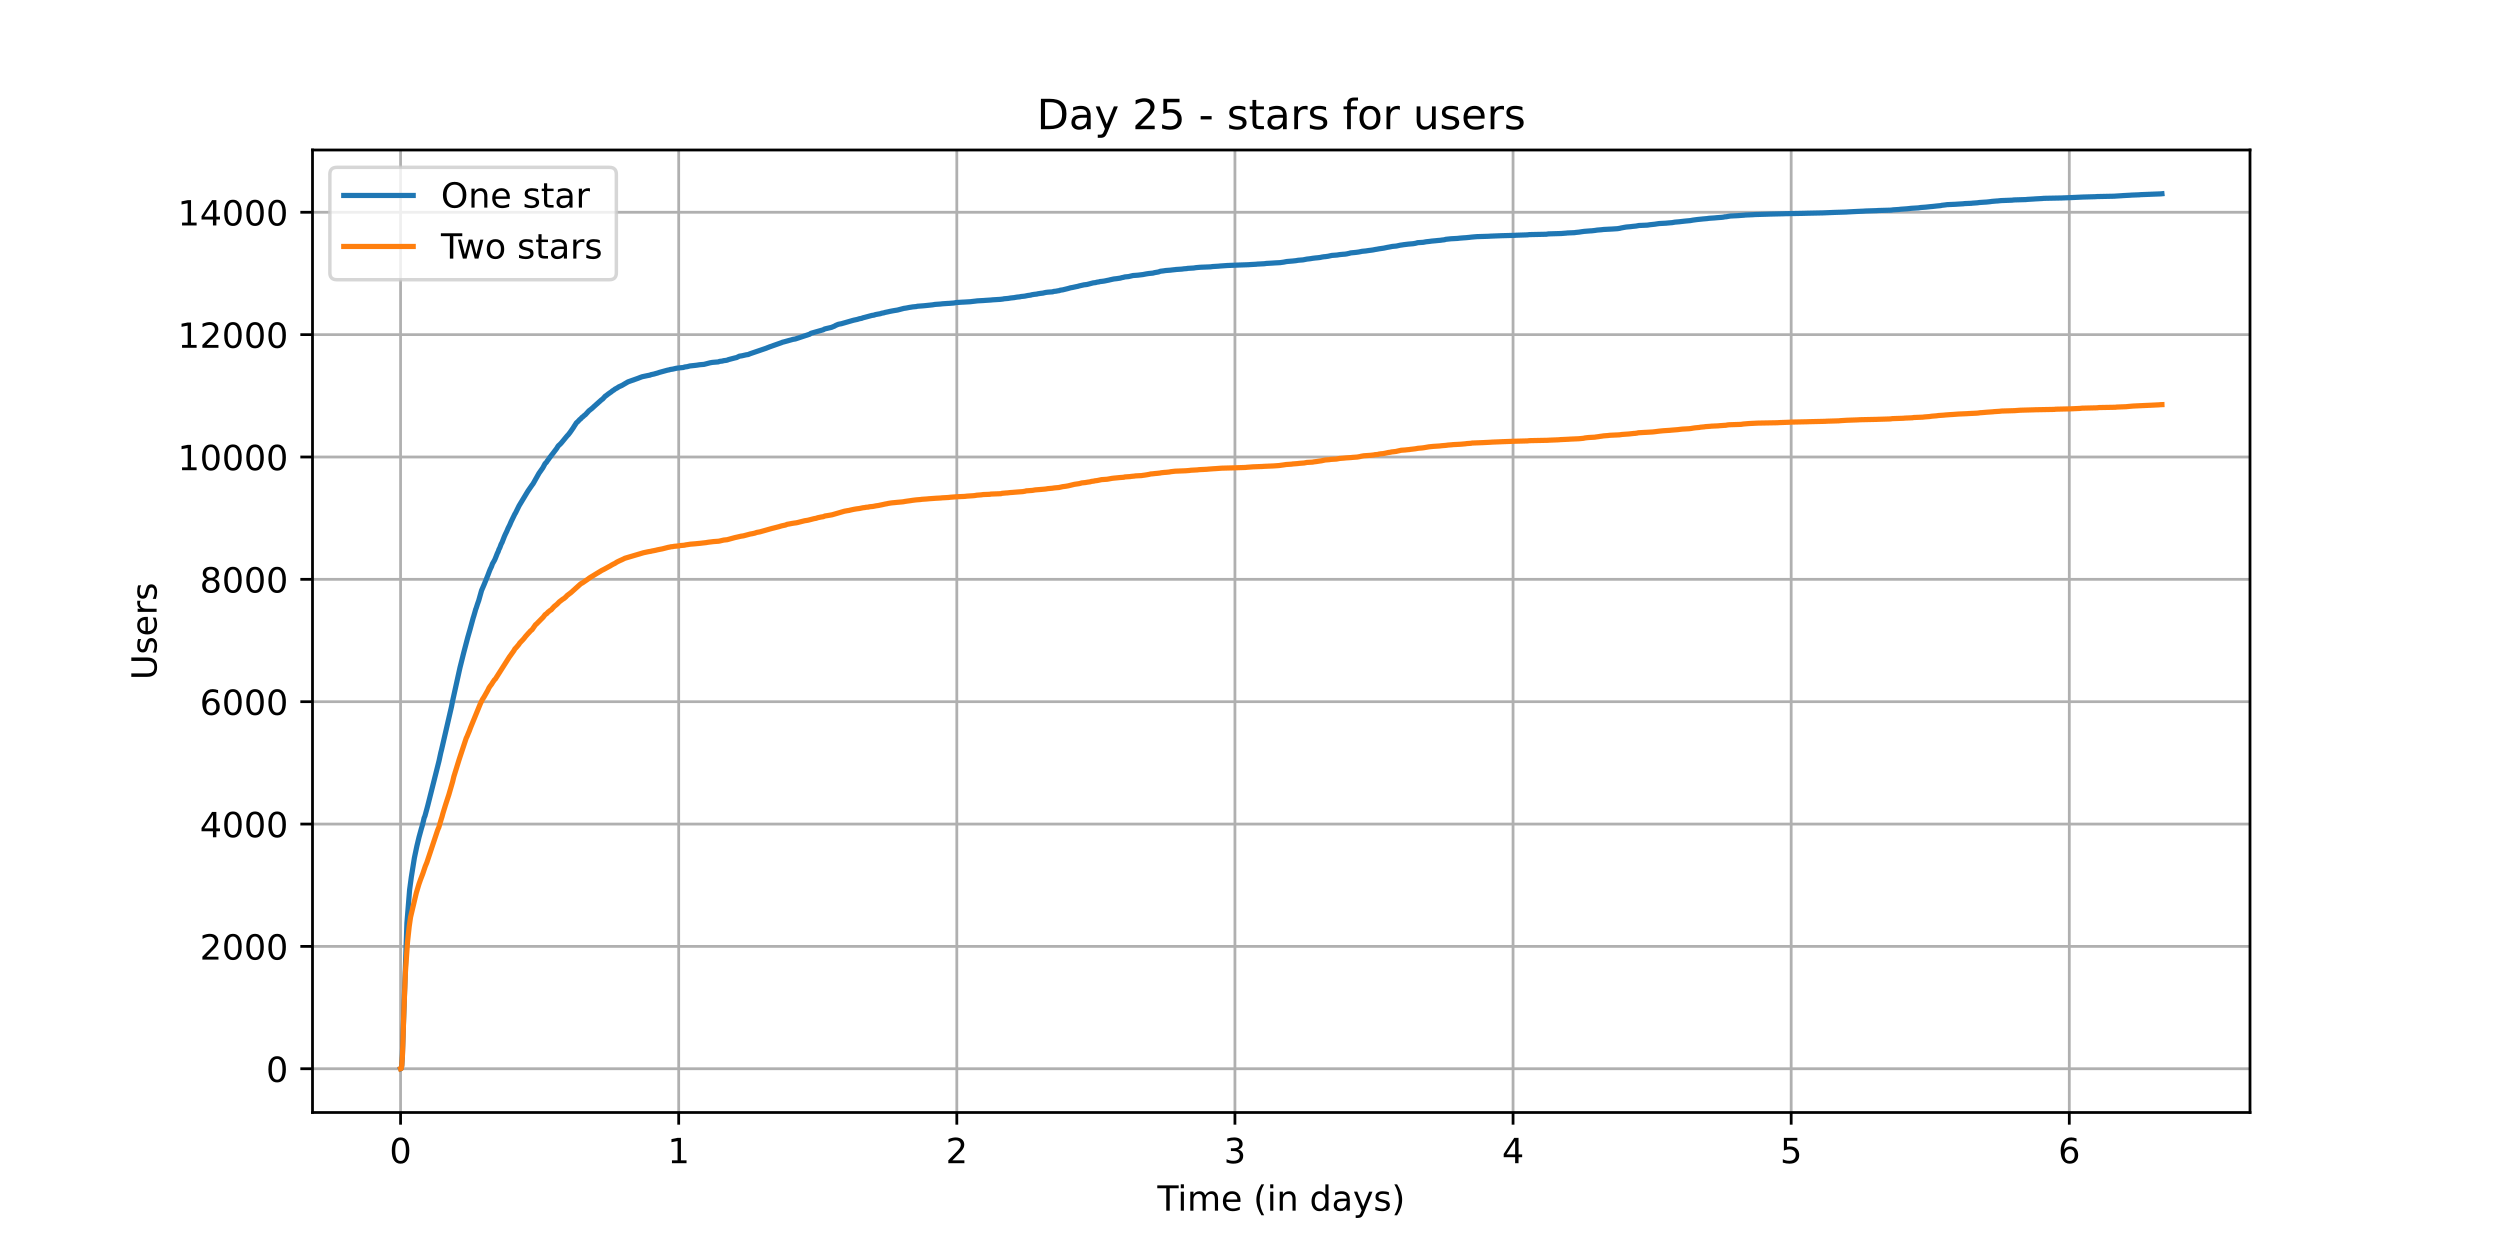 <?xml version="1.0" encoding="utf-8" standalone="no"?>
<!DOCTYPE svg PUBLIC "-//W3C//DTD SVG 1.1//EN"
  "http://www.w3.org/Graphics/SVG/1.1/DTD/svg11.dtd">
<!-- Created with matplotlib (https://matplotlib.org/) -->
<svg height="360pt" version="1.1" viewBox="0 0 720 360" width="720pt" xmlns="http://www.w3.org/2000/svg" xmlns:xlink="http://www.w3.org/1999/xlink">
 <defs>
  <style type="text/css">*{stroke-linecap:butt;stroke-linejoin:round;}</style>
 </defs>
 <g id="figure_1">
  <g id="patch_1">
   <path d="M 0 360 
L 720 360 
L 720 0 
L 0 0 
z
" style="fill:#ffffff;"/>
  </g>
  <g id="axes_1">
   <g id="patch_2">
    <path d="M 90 320.4 
L 648 320.4 
L 648 43.2 
L 90 43.2 
z
" style="fill:#ffffff;"/>
   </g>
   <g id="matplotlib.axis_1">
    <g id="xtick_1">
     <g id="line2d_1">
      <path clip-path="url(#pdd54c9bf20)" d="M 115.364 320.4 
L 115.364 43.2 
" style="fill:none;stroke:#b0b0b0;stroke-linecap:square;stroke-width:0.8;"/>
     </g>
     <g id="line2d_2">
      <defs>
       <path d="M 0 0 
L 0 3.5 
" id="md1b095c70b" style="stroke:#000000;stroke-width:0.8;"/>
      </defs>
      <g>
       <use style="stroke:#000000;stroke-width:0.8;" x="115.364" xlink:href="#md1b095c70b" y="320.4"/>
      </g>
     </g>
     <g id="text_1">
      <!-- 0 -->
      <g transform="translate(112.182 334.998)scale(0.1 -0.1)">
       <defs>
        <path d="M 31.781 66.406 
Q 24.172 66.406 20.328 58.906 
Q 16.5 51.422 16.5 36.375 
Q 16.5 21.391 20.328 13.891 
Q 24.172 6.391 31.781 6.391 
Q 39.453 6.391 43.281 13.891 
Q 47.125 21.391 47.125 36.375 
Q 47.125 51.422 43.281 58.906 
Q 39.453 66.406 31.781 66.406 
z
M 31.781 74.219 
Q 44.047 74.219 50.516 64.516 
Q 56.984 54.828 56.984 36.375 
Q 56.984 17.969 50.516 8.266 
Q 44.047 -1.422 31.781 -1.422 
Q 19.531 -1.422 13.062 8.266 
Q 6.594 17.969 6.594 36.375 
Q 6.594 54.828 13.062 64.516 
Q 19.531 74.219 31.781 74.219 
z
" id="DejaVuSans-48"/>
       </defs>
       <use xlink:href="#DejaVuSans-48"/>
      </g>
     </g>
    </g>
    <g id="xtick_2">
     <g id="line2d_3">
      <path clip-path="url(#pdd54c9bf20)" d="M 195.463 320.4 
L 195.463 43.2 
" style="fill:none;stroke:#b0b0b0;stroke-linecap:square;stroke-width:0.8;"/>
     </g>
     <g id="line2d_4">
      <g>
       <use style="stroke:#000000;stroke-width:0.8;" x="195.463" xlink:href="#md1b095c70b" y="320.4"/>
      </g>
     </g>
     <g id="text_2">
      <!-- 1 -->
      <g transform="translate(192.282 334.998)scale(0.1 -0.1)">
       <defs>
        <path d="M 12.406 8.297 
L 28.516 8.297 
L 28.516 63.922 
L 10.984 60.406 
L 10.984 69.391 
L 28.422 72.906 
L 38.281 72.906 
L 38.281 8.297 
L 54.391 8.297 
L 54.391 0 
L 12.406 0 
z
" id="DejaVuSans-49"/>
       </defs>
       <use xlink:href="#DejaVuSans-49"/>
      </g>
     </g>
    </g>
    <g id="xtick_3">
     <g id="line2d_5">
      <path clip-path="url(#pdd54c9bf20)" d="M 275.562 320.4 
L 275.562 43.2 
" style="fill:none;stroke:#b0b0b0;stroke-linecap:square;stroke-width:0.8;"/>
     </g>
     <g id="line2d_6">
      <g>
       <use style="stroke:#000000;stroke-width:0.8;" x="275.562" xlink:href="#md1b095c70b" y="320.4"/>
      </g>
     </g>
     <g id="text_3">
      <!-- 2 -->
      <g transform="translate(272.381 334.998)scale(0.1 -0.1)">
       <defs>
        <path d="M 19.188 8.297 
L 53.609 8.297 
L 53.609 0 
L 7.328 0 
L 7.328 8.297 
Q 12.938 14.109 22.625 23.891 
Q 32.328 33.688 34.812 36.531 
Q 39.547 41.844 41.422 45.531 
Q 43.312 49.219 43.312 52.781 
Q 43.312 58.594 39.234 62.25 
Q 35.156 65.922 28.609 65.922 
Q 23.969 65.922 18.812 64.312 
Q 13.672 62.703 7.812 59.422 
L 7.812 69.391 
Q 13.766 71.781 18.938 73 
Q 24.125 74.219 28.422 74.219 
Q 39.75 74.219 46.484 68.547 
Q 53.219 62.891 53.219 53.422 
Q 53.219 48.922 51.531 44.891 
Q 49.859 40.875 45.406 35.406 
Q 44.188 33.984 37.641 27.219 
Q 31.109 20.453 19.188 8.297 
z
" id="DejaVuSans-50"/>
       </defs>
       <use xlink:href="#DejaVuSans-50"/>
      </g>
     </g>
    </g>
    <g id="xtick_4">
     <g id="line2d_7">
      <path clip-path="url(#pdd54c9bf20)" d="M 355.661 320.4 
L 355.661 43.2 
" style="fill:none;stroke:#b0b0b0;stroke-linecap:square;stroke-width:0.8;"/>
     </g>
     <g id="line2d_8">
      <g>
       <use style="stroke:#000000;stroke-width:0.8;" x="355.661" xlink:href="#md1b095c70b" y="320.4"/>
      </g>
     </g>
     <g id="text_4">
      <!-- 3 -->
      <g transform="translate(352.48 334.998)scale(0.1 -0.1)">
       <defs>
        <path d="M 40.578 39.312 
Q 47.656 37.797 51.625 33 
Q 55.609 28.219 55.609 21.188 
Q 55.609 10.406 48.188 4.484 
Q 40.766 -1.422 27.094 -1.422 
Q 22.516 -1.422 17.656 -0.516 
Q 12.797 0.391 7.625 2.203 
L 7.625 11.719 
Q 11.719 9.328 16.594 8.109 
Q 21.484 6.891 26.812 6.891 
Q 36.078 6.891 40.938 10.547 
Q 45.797 14.203 45.797 21.188 
Q 45.797 27.641 41.281 31.266 
Q 36.766 34.906 28.719 34.906 
L 20.219 34.906 
L 20.219 43.016 
L 29.109 43.016 
Q 36.375 43.016 40.234 45.922 
Q 44.094 48.828 44.094 54.297 
Q 44.094 59.906 40.109 62.906 
Q 36.141 65.922 28.719 65.922 
Q 24.656 65.922 20.016 65.031 
Q 15.375 64.156 9.812 62.312 
L 9.812 71.094 
Q 15.438 72.656 20.344 73.438 
Q 25.25 74.219 29.594 74.219 
Q 40.828 74.219 47.359 69.109 
Q 53.906 64.016 53.906 55.328 
Q 53.906 49.266 50.438 45.094 
Q 46.969 40.922 40.578 39.312 
z
" id="DejaVuSans-51"/>
       </defs>
       <use xlink:href="#DejaVuSans-51"/>
      </g>
     </g>
    </g>
    <g id="xtick_5">
     <g id="line2d_9">
      <path clip-path="url(#pdd54c9bf20)" d="M 435.76 320.4 
L 435.76 43.2 
" style="fill:none;stroke:#b0b0b0;stroke-linecap:square;stroke-width:0.8;"/>
     </g>
     <g id="line2d_10">
      <g>
       <use style="stroke:#000000;stroke-width:0.8;" x="435.76" xlink:href="#md1b095c70b" y="320.4"/>
      </g>
     </g>
     <g id="text_5">
      <!-- 4 -->
      <g transform="translate(432.579 334.998)scale(0.1 -0.1)">
       <defs>
        <path d="M 37.797 64.312 
L 12.891 25.391 
L 37.797 25.391 
z
M 35.203 72.906 
L 47.609 72.906 
L 47.609 25.391 
L 58.016 25.391 
L 58.016 17.188 
L 47.609 17.188 
L 47.609 0 
L 37.797 0 
L 37.797 17.188 
L 4.891 17.188 
L 4.891 26.703 
z
" id="DejaVuSans-52"/>
       </defs>
       <use xlink:href="#DejaVuSans-52"/>
      </g>
     </g>
    </g>
    <g id="xtick_6">
     <g id="line2d_11">
      <path clip-path="url(#pdd54c9bf20)" d="M 515.86 320.4 
L 515.86 43.2 
" style="fill:none;stroke:#b0b0b0;stroke-linecap:square;stroke-width:0.8;"/>
     </g>
     <g id="line2d_12">
      <g>
       <use style="stroke:#000000;stroke-width:0.8;" x="515.86" xlink:href="#md1b095c70b" y="320.4"/>
      </g>
     </g>
     <g id="text_6">
      <!-- 5 -->
      <g transform="translate(512.678 334.998)scale(0.1 -0.1)">
       <defs>
        <path d="M 10.797 72.906 
L 49.516 72.906 
L 49.516 64.594 
L 19.828 64.594 
L 19.828 46.734 
Q 21.969 47.469 24.109 47.828 
Q 26.266 48.188 28.422 48.188 
Q 40.625 48.188 47.75 41.5 
Q 54.891 34.812 54.891 23.391 
Q 54.891 11.625 47.562 5.094 
Q 40.234 -1.422 26.906 -1.422 
Q 22.312 -1.422 17.547 -0.641 
Q 12.797 0.141 7.719 1.703 
L 7.719 11.625 
Q 12.109 9.234 16.797 8.062 
Q 21.484 6.891 26.703 6.891 
Q 35.156 6.891 40.078 11.328 
Q 45.016 15.766 45.016 23.391 
Q 45.016 31 40.078 35.438 
Q 35.156 39.891 26.703 39.891 
Q 22.75 39.891 18.812 39.016 
Q 14.891 38.141 10.797 36.281 
z
" id="DejaVuSans-53"/>
       </defs>
       <use xlink:href="#DejaVuSans-53"/>
      </g>
     </g>
    </g>
    <g id="xtick_7">
     <g id="line2d_13">
      <path clip-path="url(#pdd54c9bf20)" d="M 595.959 320.4 
L 595.959 43.2 
" style="fill:none;stroke:#b0b0b0;stroke-linecap:square;stroke-width:0.8;"/>
     </g>
     <g id="line2d_14">
      <g>
       <use style="stroke:#000000;stroke-width:0.8;" x="595.959" xlink:href="#md1b095c70b" y="320.4"/>
      </g>
     </g>
     <g id="text_7">
      <!-- 6 -->
      <g transform="translate(592.778 334.998)scale(0.1 -0.1)">
       <defs>
        <path d="M 33.016 40.375 
Q 26.375 40.375 22.484 35.828 
Q 18.609 31.297 18.609 23.391 
Q 18.609 15.531 22.484 10.953 
Q 26.375 6.391 33.016 6.391 
Q 39.656 6.391 43.531 10.953 
Q 47.406 15.531 47.406 23.391 
Q 47.406 31.297 43.531 35.828 
Q 39.656 40.375 33.016 40.375 
z
M 52.594 71.297 
L 52.594 62.312 
Q 48.875 64.062 45.094 64.984 
Q 41.312 65.922 37.594 65.922 
Q 27.828 65.922 22.672 59.328 
Q 17.531 52.734 16.797 39.406 
Q 19.672 43.656 24.016 45.922 
Q 28.375 48.188 33.594 48.188 
Q 44.578 48.188 50.953 41.516 
Q 57.328 34.859 57.328 23.391 
Q 57.328 12.156 50.688 5.359 
Q 44.047 -1.422 33.016 -1.422 
Q 20.359 -1.422 13.672 8.266 
Q 6.984 17.969 6.984 36.375 
Q 6.984 53.656 15.188 63.938 
Q 23.391 74.219 37.203 74.219 
Q 40.922 74.219 44.703 73.484 
Q 48.484 72.75 52.594 71.297 
z
" id="DejaVuSans-54"/>
       </defs>
       <use xlink:href="#DejaVuSans-54"/>
      </g>
     </g>
    </g>
    <g id="text_8">
     <!-- Time (in days) -->
     <g transform="translate(333.327 348.677)scale(0.1 -0.1)">
      <defs>
       <path d="M -0.297 72.906 
L 61.375 72.906 
L 61.375 64.594 
L 35.5 64.594 
L 35.5 0 
L 25.594 0 
L 25.594 64.594 
L -0.297 64.594 
z
" id="DejaVuSans-84"/>
       <path d="M 9.422 54.688 
L 18.406 54.688 
L 18.406 0 
L 9.422 0 
z
M 9.422 75.984 
L 18.406 75.984 
L 18.406 64.594 
L 9.422 64.594 
z
" id="DejaVuSans-105"/>
       <path d="M 52 44.188 
Q 55.375 50.25 60.062 53.125 
Q 64.75 56 71.094 56 
Q 79.641 56 84.281 50.016 
Q 88.922 44.047 88.922 33.016 
L 88.922 0 
L 79.891 0 
L 79.891 32.719 
Q 79.891 40.578 77.094 44.375 
Q 74.312 48.188 68.609 48.188 
Q 61.625 48.188 57.562 43.547 
Q 53.516 38.922 53.516 30.906 
L 53.516 0 
L 44.484 0 
L 44.484 32.719 
Q 44.484 40.625 41.703 44.406 
Q 38.922 48.188 33.109 48.188 
Q 26.219 48.188 22.156 43.531 
Q 18.109 38.875 18.109 30.906 
L 18.109 0 
L 9.078 0 
L 9.078 54.688 
L 18.109 54.688 
L 18.109 46.188 
Q 21.188 51.219 25.484 53.609 
Q 29.781 56 35.688 56 
Q 41.656 56 45.828 52.969 
Q 50 49.953 52 44.188 
z
" id="DejaVuSans-109"/>
       <path d="M 56.203 29.594 
L 56.203 25.203 
L 14.891 25.203 
Q 15.484 15.922 20.484 11.062 
Q 25.484 6.203 34.422 6.203 
Q 39.594 6.203 44.453 7.469 
Q 49.312 8.734 54.109 11.281 
L 54.109 2.781 
Q 49.266 0.734 44.188 -0.344 
Q 39.109 -1.422 33.891 -1.422 
Q 20.797 -1.422 13.156 6.188 
Q 5.516 13.812 5.516 26.812 
Q 5.516 40.234 12.766 48.109 
Q 20.016 56 32.328 56 
Q 43.359 56 49.781 48.891 
Q 56.203 41.797 56.203 29.594 
z
M 47.219 32.234 
Q 47.125 39.594 43.094 43.984 
Q 39.062 48.391 32.422 48.391 
Q 24.906 48.391 20.391 44.141 
Q 15.875 39.891 15.188 32.172 
z
" id="DejaVuSans-101"/>
       <path id="DejaVuSans-32"/>
       <path d="M 31 75.875 
Q 24.469 64.656 21.281 53.656 
Q 18.109 42.672 18.109 31.391 
Q 18.109 20.125 21.312 9.062 
Q 24.516 -2 31 -13.188 
L 23.188 -13.188 
Q 15.875 -1.703 12.234 9.375 
Q 8.594 20.453 8.594 31.391 
Q 8.594 42.281 12.203 53.312 
Q 15.828 64.359 23.188 75.875 
z
" id="DejaVuSans-40"/>
       <path d="M 54.891 33.016 
L 54.891 0 
L 45.906 0 
L 45.906 32.719 
Q 45.906 40.484 42.875 44.328 
Q 39.844 48.188 33.797 48.188 
Q 26.516 48.188 22.312 43.547 
Q 18.109 38.922 18.109 30.906 
L 18.109 0 
L 9.078 0 
L 9.078 54.688 
L 18.109 54.688 
L 18.109 46.188 
Q 21.344 51.125 25.703 53.562 
Q 30.078 56 35.797 56 
Q 45.219 56 50.047 50.172 
Q 54.891 44.344 54.891 33.016 
z
" id="DejaVuSans-110"/>
       <path d="M 45.406 46.391 
L 45.406 75.984 
L 54.391 75.984 
L 54.391 0 
L 45.406 0 
L 45.406 8.203 
Q 42.578 3.328 38.25 0.953 
Q 33.938 -1.422 27.875 -1.422 
Q 17.969 -1.422 11.734 6.484 
Q 5.516 14.406 5.516 27.297 
Q 5.516 40.188 11.734 48.094 
Q 17.969 56 27.875 56 
Q 33.938 56 38.25 53.625 
Q 42.578 51.266 45.406 46.391 
z
M 14.797 27.297 
Q 14.797 17.391 18.875 11.75 
Q 22.953 6.109 30.078 6.109 
Q 37.203 6.109 41.297 11.75 
Q 45.406 17.391 45.406 27.297 
Q 45.406 37.203 41.297 42.844 
Q 37.203 48.484 30.078 48.484 
Q 22.953 48.484 18.875 42.844 
Q 14.797 37.203 14.797 27.297 
z
" id="DejaVuSans-100"/>
       <path d="M 34.281 27.484 
Q 23.391 27.484 19.188 25 
Q 14.984 22.516 14.984 16.5 
Q 14.984 11.719 18.141 8.906 
Q 21.297 6.109 26.703 6.109 
Q 34.188 6.109 38.703 11.406 
Q 43.219 16.703 43.219 25.484 
L 43.219 27.484 
z
M 52.203 31.203 
L 52.203 0 
L 43.219 0 
L 43.219 8.297 
Q 40.141 3.328 35.547 0.953 
Q 30.953 -1.422 24.312 -1.422 
Q 15.922 -1.422 10.953 3.297 
Q 6 8.016 6 15.922 
Q 6 25.141 12.172 29.828 
Q 18.359 34.516 30.609 34.516 
L 43.219 34.516 
L 43.219 35.406 
Q 43.219 41.609 39.141 45 
Q 35.062 48.391 27.688 48.391 
Q 23 48.391 18.547 47.266 
Q 14.109 46.141 10.016 43.891 
L 10.016 52.203 
Q 14.938 54.109 19.578 55.047 
Q 24.219 56 28.609 56 
Q 40.484 56 46.344 49.844 
Q 52.203 43.703 52.203 31.203 
z
" id="DejaVuSans-97"/>
       <path d="M 32.172 -5.078 
Q 28.375 -14.844 24.75 -17.812 
Q 21.141 -20.797 15.094 -20.797 
L 7.906 -20.797 
L 7.906 -13.281 
L 13.188 -13.281 
Q 16.891 -13.281 18.938 -11.516 
Q 21 -9.766 23.484 -3.219 
L 25.094 0.875 
L 2.984 54.688 
L 12.5 54.688 
L 29.594 11.922 
L 46.688 54.688 
L 56.203 54.688 
z
" id="DejaVuSans-121"/>
       <path d="M 44.281 53.078 
L 44.281 44.578 
Q 40.484 46.531 36.375 47.5 
Q 32.281 48.484 27.875 48.484 
Q 21.188 48.484 17.844 46.438 
Q 14.5 44.391 14.5 40.281 
Q 14.5 37.156 16.891 35.375 
Q 19.281 33.594 26.516 31.984 
L 29.594 31.297 
Q 39.156 29.25 43.188 25.516 
Q 47.219 21.781 47.219 15.094 
Q 47.219 7.469 41.188 3.016 
Q 35.156 -1.422 24.609 -1.422 
Q 20.219 -1.422 15.453 -0.562 
Q 10.688 0.297 5.422 2 
L 5.422 11.281 
Q 10.406 8.688 15.234 7.391 
Q 20.062 6.109 24.812 6.109 
Q 31.156 6.109 34.562 8.281 
Q 37.984 10.453 37.984 14.406 
Q 37.984 18.062 35.516 20.016 
Q 33.062 21.969 24.703 23.781 
L 21.578 24.516 
Q 13.234 26.266 9.516 29.906 
Q 5.812 33.547 5.812 39.891 
Q 5.812 47.609 11.281 51.797 
Q 16.75 56 26.812 56 
Q 31.781 56 36.172 55.266 
Q 40.578 54.547 44.281 53.078 
z
" id="DejaVuSans-115"/>
       <path d="M 8.016 75.875 
L 15.828 75.875 
Q 23.141 64.359 26.781 53.312 
Q 30.422 42.281 30.422 31.391 
Q 30.422 20.453 26.781 9.375 
Q 23.141 -1.703 15.828 -13.188 
L 8.016 -13.188 
Q 14.5 -2 17.703 9.062 
Q 20.906 20.125 20.906 31.391 
Q 20.906 42.672 17.703 53.656 
Q 14.5 64.656 8.016 75.875 
z
" id="DejaVuSans-41"/>
      </defs>
      <use xlink:href="#DejaVuSans-84"/>
      <use x="57.959" xlink:href="#DejaVuSans-105"/>
      <use x="85.742" xlink:href="#DejaVuSans-109"/>
      <use x="183.154" xlink:href="#DejaVuSans-101"/>
      <use x="244.678" xlink:href="#DejaVuSans-32"/>
      <use x="276.465" xlink:href="#DejaVuSans-40"/>
      <use x="315.479" xlink:href="#DejaVuSans-105"/>
      <use x="343.262" xlink:href="#DejaVuSans-110"/>
      <use x="406.641" xlink:href="#DejaVuSans-32"/>
      <use x="438.428" xlink:href="#DejaVuSans-100"/>
      <use x="501.904" xlink:href="#DejaVuSans-97"/>
      <use x="563.184" xlink:href="#DejaVuSans-121"/>
      <use x="622.363" xlink:href="#DejaVuSans-115"/>
      <use x="674.463" xlink:href="#DejaVuSans-41"/>
     </g>
    </g>
   </g>
   <g id="matplotlib.axis_2">
    <g id="ytick_1">
     <g id="line2d_15">
      <path clip-path="url(#pdd54c9bf20)" d="M 90 307.8 
L 648 307.8 
" style="fill:none;stroke:#b0b0b0;stroke-linecap:square;stroke-width:0.8;"/>
     </g>
     <g id="line2d_16">
      <defs>
       <path d="M 0 0 
L -3.5 0 
" id="mb7b0609f15" style="stroke:#000000;stroke-width:0.8;"/>
      </defs>
      <g>
       <use style="stroke:#000000;stroke-width:0.8;" x="90" xlink:href="#mb7b0609f15" y="307.8"/>
      </g>
     </g>
     <g id="text_9">
      <!-- 0 -->
      <g transform="translate(76.638 311.599)scale(0.1 -0.1)">
       <use xlink:href="#DejaVuSans-48"/>
      </g>
     </g>
    </g>
    <g id="ytick_2">
     <g id="line2d_17">
      <path clip-path="url(#pdd54c9bf20)" d="M 90 272.563 
L 648 272.563 
" style="fill:none;stroke:#b0b0b0;stroke-linecap:square;stroke-width:0.8;"/>
     </g>
     <g id="line2d_18">
      <g>
       <use style="stroke:#000000;stroke-width:0.8;" x="90" xlink:href="#mb7b0609f15" y="272.563"/>
      </g>
     </g>
     <g id="text_10">
      <!-- 2000 -->
      <g transform="translate(57.55 276.362)scale(0.1 -0.1)">
       <use xlink:href="#DejaVuSans-50"/>
       <use x="63.623" xlink:href="#DejaVuSans-48"/>
       <use x="127.246" xlink:href="#DejaVuSans-48"/>
       <use x="190.869" xlink:href="#DejaVuSans-48"/>
      </g>
     </g>
    </g>
    <g id="ytick_3">
     <g id="line2d_19">
      <path clip-path="url(#pdd54c9bf20)" d="M 90 237.325 
L 648 237.325 
" style="fill:none;stroke:#b0b0b0;stroke-linecap:square;stroke-width:0.8;"/>
     </g>
     <g id="line2d_20">
      <g>
       <use style="stroke:#000000;stroke-width:0.8;" x="90" xlink:href="#mb7b0609f15" y="237.325"/>
      </g>
     </g>
     <g id="text_11">
      <!-- 4000 -->
      <g transform="translate(57.55 241.124)scale(0.1 -0.1)">
       <use xlink:href="#DejaVuSans-52"/>
       <use x="63.623" xlink:href="#DejaVuSans-48"/>
       <use x="127.246" xlink:href="#DejaVuSans-48"/>
       <use x="190.869" xlink:href="#DejaVuSans-48"/>
      </g>
     </g>
    </g>
    <g id="ytick_4">
     <g id="line2d_21">
      <path clip-path="url(#pdd54c9bf20)" d="M 90 202.088 
L 648 202.088 
" style="fill:none;stroke:#b0b0b0;stroke-linecap:square;stroke-width:0.8;"/>
     </g>
     <g id="line2d_22">
      <g>
       <use style="stroke:#000000;stroke-width:0.8;" x="90" xlink:href="#mb7b0609f15" y="202.088"/>
      </g>
     </g>
     <g id="text_12">
      <!-- 6000 -->
      <g transform="translate(57.55 205.887)scale(0.1 -0.1)">
       <use xlink:href="#DejaVuSans-54"/>
       <use x="63.623" xlink:href="#DejaVuSans-48"/>
       <use x="127.246" xlink:href="#DejaVuSans-48"/>
       <use x="190.869" xlink:href="#DejaVuSans-48"/>
      </g>
     </g>
    </g>
    <g id="ytick_5">
     <g id="line2d_23">
      <path clip-path="url(#pdd54c9bf20)" d="M 90 166.851 
L 648 166.851 
" style="fill:none;stroke:#b0b0b0;stroke-linecap:square;stroke-width:0.8;"/>
     </g>
     <g id="line2d_24">
      <g>
       <use style="stroke:#000000;stroke-width:0.8;" x="90" xlink:href="#mb7b0609f15" y="166.851"/>
      </g>
     </g>
     <g id="text_13">
      <!-- 8000 -->
      <g transform="translate(57.55 170.65)scale(0.1 -0.1)">
       <defs>
        <path d="M 31.781 34.625 
Q 24.75 34.625 20.719 30.859 
Q 16.703 27.094 16.703 20.516 
Q 16.703 13.922 20.719 10.156 
Q 24.75 6.391 31.781 6.391 
Q 38.812 6.391 42.859 10.172 
Q 46.922 13.969 46.922 20.516 
Q 46.922 27.094 42.891 30.859 
Q 38.875 34.625 31.781 34.625 
z
M 21.922 38.812 
Q 15.578 40.375 12.031 44.719 
Q 8.5 49.078 8.5 55.328 
Q 8.5 64.062 14.719 69.141 
Q 20.953 74.219 31.781 74.219 
Q 42.672 74.219 48.875 69.141 
Q 55.078 64.062 55.078 55.328 
Q 55.078 49.078 51.531 44.719 
Q 48 40.375 41.703 38.812 
Q 48.828 37.156 52.797 32.312 
Q 56.781 27.484 56.781 20.516 
Q 56.781 9.906 50.312 4.234 
Q 43.844 -1.422 31.781 -1.422 
Q 19.734 -1.422 13.25 4.234 
Q 6.781 9.906 6.781 20.516 
Q 6.781 27.484 10.781 32.312 
Q 14.797 37.156 21.922 38.812 
z
M 18.312 54.391 
Q 18.312 48.734 21.844 45.562 
Q 25.391 42.391 31.781 42.391 
Q 38.141 42.391 41.719 45.562 
Q 45.312 48.734 45.312 54.391 
Q 45.312 60.062 41.719 63.234 
Q 38.141 66.406 31.781 66.406 
Q 25.391 66.406 21.844 63.234 
Q 18.312 60.062 18.312 54.391 
z
" id="DejaVuSans-56"/>
       </defs>
       <use xlink:href="#DejaVuSans-56"/>
       <use x="63.623" xlink:href="#DejaVuSans-48"/>
       <use x="127.246" xlink:href="#DejaVuSans-48"/>
       <use x="190.869" xlink:href="#DejaVuSans-48"/>
      </g>
     </g>
    </g>
    <g id="ytick_6">
     <g id="line2d_25">
      <path clip-path="url(#pdd54c9bf20)" d="M 90 131.613 
L 648 131.613 
" style="fill:none;stroke:#b0b0b0;stroke-linecap:square;stroke-width:0.8;"/>
     </g>
     <g id="line2d_26">
      <g>
       <use style="stroke:#000000;stroke-width:0.8;" x="90" xlink:href="#mb7b0609f15" y="131.613"/>
      </g>
     </g>
     <g id="text_14">
      <!-- 10000 -->
      <g transform="translate(51.188 135.412)scale(0.1 -0.1)">
       <use xlink:href="#DejaVuSans-49"/>
       <use x="63.623" xlink:href="#DejaVuSans-48"/>
       <use x="127.246" xlink:href="#DejaVuSans-48"/>
       <use x="190.869" xlink:href="#DejaVuSans-48"/>
       <use x="254.492" xlink:href="#DejaVuSans-48"/>
      </g>
     </g>
    </g>
    <g id="ytick_7">
     <g id="line2d_27">
      <path clip-path="url(#pdd54c9bf20)" d="M 90 96.376 
L 648 96.376 
" style="fill:none;stroke:#b0b0b0;stroke-linecap:square;stroke-width:0.8;"/>
     </g>
     <g id="line2d_28">
      <g>
       <use style="stroke:#000000;stroke-width:0.8;" x="90" xlink:href="#mb7b0609f15" y="96.376"/>
      </g>
     </g>
     <g id="text_15">
      <!-- 12000 -->
      <g transform="translate(51.188 100.175)scale(0.1 -0.1)">
       <use xlink:href="#DejaVuSans-49"/>
       <use x="63.623" xlink:href="#DejaVuSans-50"/>
       <use x="127.246" xlink:href="#DejaVuSans-48"/>
       <use x="190.869" xlink:href="#DejaVuSans-48"/>
       <use x="254.492" xlink:href="#DejaVuSans-48"/>
      </g>
     </g>
    </g>
    <g id="ytick_8">
     <g id="line2d_29">
      <path clip-path="url(#pdd54c9bf20)" d="M 90 61.138 
L 648 61.138 
" style="fill:none;stroke:#b0b0b0;stroke-linecap:square;stroke-width:0.8;"/>
     </g>
     <g id="line2d_30">
      <g>
       <use style="stroke:#000000;stroke-width:0.8;" x="90" xlink:href="#mb7b0609f15" y="61.138"/>
      </g>
     </g>
     <g id="text_16">
      <!-- 14000 -->
      <g transform="translate(51.188 64.938)scale(0.1 -0.1)">
       <use xlink:href="#DejaVuSans-49"/>
       <use x="63.623" xlink:href="#DejaVuSans-52"/>
       <use x="127.246" xlink:href="#DejaVuSans-48"/>
       <use x="190.869" xlink:href="#DejaVuSans-48"/>
       <use x="254.492" xlink:href="#DejaVuSans-48"/>
      </g>
     </g>
    </g>
    <g id="text_17">
     <!-- Users -->
     <g transform="translate(45.108 195.801)rotate(-90)scale(0.1 -0.1)">
      <defs>
       <path d="M 8.688 72.906 
L 18.609 72.906 
L 18.609 28.609 
Q 18.609 16.891 22.844 11.734 
Q 27.094 6.594 36.625 6.594 
Q 46.094 6.594 50.344 11.734 
Q 54.594 16.891 54.594 28.609 
L 54.594 72.906 
L 64.5 72.906 
L 64.5 27.391 
Q 64.5 13.141 57.438 5.859 
Q 50.391 -1.422 36.625 -1.422 
Q 22.797 -1.422 15.734 5.859 
Q 8.688 13.141 8.688 27.391 
z
" id="DejaVuSans-85"/>
       <path d="M 41.109 46.297 
Q 39.594 47.172 37.812 47.578 
Q 36.031 48 33.891 48 
Q 26.266 48 22.188 43.047 
Q 18.109 38.094 18.109 28.812 
L 18.109 0 
L 9.078 0 
L 9.078 54.688 
L 18.109 54.688 
L 18.109 46.188 
Q 20.953 51.172 25.484 53.578 
Q 30.031 56 36.531 56 
Q 37.453 56 38.578 55.875 
Q 39.703 55.766 41.062 55.516 
z
" id="DejaVuSans-114"/>
      </defs>
      <use xlink:href="#DejaVuSans-85"/>
      <use x="73.193" xlink:href="#DejaVuSans-115"/>
      <use x="125.293" xlink:href="#DejaVuSans-101"/>
      <use x="186.816" xlink:href="#DejaVuSans-114"/>
      <use x="227.93" xlink:href="#DejaVuSans-115"/>
     </g>
    </g>
   </g>
   <g id="line2d_31">
    <path clip-path="url(#pdd54c9bf20)" d="M 115.364 307.8 
L 115.539 307.712 
L 115.705 306.831 
L 115.87 304.206 
L 117.193 265.815 
L 117.965 256.283 
L 118.461 252.601 
L 119.343 247.086 
L 120.059 243.686 
L 120.666 241.149 
L 121.328 238.735 
L 121.658 237.625 
L 121.823 236.955 
L 122.154 235.546 
L 122.374 235.035 
L 122.98 232.815 
L 123.201 231.987 
L 126.234 219.953 
L 126.454 219.072 
L 126.95 216.764 
L 127.171 215.901 
L 127.887 212.8 
L 130.037 203.497 
L 130.313 202.053 
L 132.463 192.327 
L 133.125 189.684 
L 133.511 188.134 
L 134.724 183.518 
L 135.33 181.421 
L 136.267 177.986 
L 136.432 177.475 
L 136.818 176.153 
L 137.039 175.343 
L 137.094 175.29 
L 137.535 173.916 
L 137.866 172.982 
L 138.693 170.04 
L 138.803 169.793 
L 139.299 168.648 
L 139.519 168.119 
L 140.511 165.67 
L 140.953 164.49 
L 141.228 163.82 
L 141.449 163.38 
L 141.559 163.133 
L 141.834 162.358 
L 142.165 161.794 
L 142.441 161.301 
L 142.607 160.931 
L 142.882 160.244 
L 143.268 159.257 
L 143.434 158.975 
L 143.709 158.182 
L 143.93 157.777 
L 144.315 156.737 
L 144.591 156.226 
L 145.253 154.517 
L 145.583 153.777 
L 145.914 153.108 
L 146.355 152.068 
L 146.796 151.205 
L 147.182 150.289 
L 148.284 148.016 
L 148.45 147.77 
L 149.497 145.655 
L 152.032 141.444 
L 152.308 141.039 
L 153.245 139.683 
L 153.52 139.33 
L 155.23 136.3 
L 156.332 134.732 
L 156.993 133.498 
L 157.269 133.252 
L 157.38 133.128 
L 157.599 132.776 
L 157.93 132.336 
L 158.206 131.93 
L 160.356 129.111 
L 160.577 128.724 
L 160.852 128.336 
L 161.073 128.16 
L 161.404 127.843 
L 161.679 127.543 
L 163.444 125.394 
L 163.554 125.341 
L 164.215 124.478 
L 165.097 123.209 
L 165.373 122.751 
L 165.758 122.17 
L 165.979 121.8 
L 166.366 121.465 
L 166.587 121.236 
L 166.973 120.813 
L 167.194 120.672 
L 167.635 120.179 
L 167.8 120.091 
L 168.297 119.632 
L 168.572 119.439 
L 169.399 118.54 
L 169.565 118.346 
L 169.786 118.17 
L 170.502 117.606 
L 170.613 117.501 
L 171.109 117.043 
L 173.259 115.122 
L 173.535 114.946 
L 174.307 114.1 
L 174.637 113.889 
L 175.299 113.36 
L 175.465 113.272 
L 175.685 113.096 
L 176.016 112.885 
L 176.402 112.55 
L 176.733 112.374 
L 177.12 112.056 
L 177.395 111.915 
L 177.782 111.704 
L 178.223 111.405 
L 179.05 111.035 
L 180.869 109.977 
L 183.79 108.938 
L 184.231 108.762 
L 184.508 108.656 
L 184.948 108.497 
L 185.94 108.286 
L 186.437 108.18 
L 187.263 108.022 
L 187.429 107.916 
L 188.421 107.705 
L 188.752 107.599 
L 189.027 107.528 
L 189.413 107.423 
L 189.854 107.264 
L 192.225 106.612 
L 192.775 106.507 
L 192.996 106.418 
L 193.713 106.313 
L 194.87 106.048 
L 195.642 105.96 
L 195.862 105.925 
L 196.8 105.837 
L 197.185 105.696 
L 197.957 105.59 
L 198.288 105.502 
L 198.673 105.397 
L 199.169 105.344 
L 200.162 105.238 
L 200.713 105.168 
L 201.264 105.079 
L 201.485 105.044 
L 202.752 104.939 
L 204.461 104.498 
L 205.013 104.392 
L 205.509 104.339 
L 206.832 104.234 
L 207.273 104.075 
L 208.044 103.987 
L 208.375 103.881 
L 209.202 103.776 
L 209.533 103.688 
L 209.753 103.582 
L 211.627 103.089 
L 212.123 102.983 
L 212.95 102.578 
L 213.667 102.472 
L 214.879 102.19 
L 215.486 102.102 
L 215.706 102.014 
L 215.927 101.908 
L 220.724 100.27 
L 220.944 100.164 
L 221.22 100.076 
L 221.495 99.952 
L 221.936 99.794 
L 225.133 98.666 
L 225.354 98.561 
L 225.795 98.455 
L 228.385 97.732 
L 229.047 97.627 
L 233.237 96.235 
L 233.457 96.041 
L 233.734 95.935 
L 236.766 95.072 
L 237.097 94.984 
L 237.428 94.773 
L 237.813 94.667 
L 239.026 94.385 
L 239.467 94.279 
L 240.019 94.05 
L 240.294 93.944 
L 240.68 93.715 
L 241.176 93.504 
L 241.398 93.416 
L 241.673 93.345 
L 242.28 93.24 
L 245.531 92.306 
L 245.919 92.2 
L 246.911 91.989 
L 247.186 91.901 
L 247.517 91.795 
L 248.123 91.689 
L 248.565 91.513 
L 249.005 91.407 
L 251.1 90.844 
L 251.707 90.755 
L 252.147 90.597 
L 252.919 90.456 
L 253.525 90.35 
L 253.911 90.209 
L 254.517 90.104 
L 254.903 89.98 
L 255.84 89.786 
L 256.282 89.681 
L 257.109 89.522 
L 257.605 89.434 
L 257.825 89.399 
L 258.486 89.293 
L 260.305 88.817 
L 261.022 88.712 
L 261.903 88.536 
L 262.511 88.447 
L 262.786 88.395 
L 263.888 88.289 
L 264.218 88.201 
L 265.597 88.095 
L 266.038 88.06 
L 267.086 87.954 
L 267.582 87.901 
L 268.574 87.796 
L 269.29 87.672 
L 270.834 87.566 
L 271.386 87.496 
L 272.929 87.39 
L 273.315 87.373 
L 274.693 87.267 
L 275.465 87.126 
L 277.229 87.02 
L 277.615 87.003 
L 279.434 86.897 
L 279.985 86.826 
L 280.922 86.721 
L 281.474 86.65 
L 283.349 86.545 
L 283.789 86.509 
L 285.388 86.404 
L 285.884 86.351 
L 287.593 86.245 
L 287.979 86.227 
L 288.861 86.122 
L 289.136 86.051 
L 290.349 85.946 
L 291.066 85.822 
L 292.058 85.717 
L 292.83 85.576 
L 293.712 85.487 
L 294.043 85.399 
L 295.091 85.294 
L 296.027 85.1 
L 296.854 84.994 
L 297.076 84.906 
L 297.792 84.783 
L 298.619 84.695 
L 298.84 84.624 
L 299.502 84.518 
L 300.384 84.413 
L 300.714 84.325 
L 301.21 84.219 
L 301.762 84.148 
L 303.195 84.043 
L 303.416 83.937 
L 304.243 83.849 
L 304.518 83.778 
L 305.07 83.708 
L 305.291 83.585 
L 306.062 83.479 
L 307.551 83.109 
L 307.936 83.003 
L 308.267 82.898 
L 308.874 82.792 
L 309.921 82.563 
L 310.473 82.457 
L 310.638 82.387 
L 311.079 82.281 
L 312.181 82.034 
L 313.063 81.929 
L 314.827 81.47 
L 315.544 81.382 
L 315.875 81.277 
L 316.592 81.171 
L 316.812 81.083 
L 317.254 81.048 
L 318.025 80.942 
L 318.962 80.748 
L 319.403 80.66 
L 319.734 80.572 
L 320.782 80.343 
L 321.718 80.237 
L 321.939 80.202 
L 322.656 80.096 
L 323.042 79.973 
L 323.593 79.867 
L 323.924 79.761 
L 325.026 79.656 
L 326.294 79.356 
L 327.728 79.25 
L 328.279 79.18 
L 329.161 79.074 
L 330.043 78.898 
L 330.594 78.81 
L 330.815 78.775 
L 331.917 78.669 
L 332.138 78.634 
L 332.469 78.528 
L 333.185 78.405 
L 333.681 78.317 
L 334.177 78.123 
L 335.06 78.017 
L 335.722 77.911 
L 337.099 77.806 
L 337.651 77.735 
L 338.478 77.647 
L 338.699 77.612 
L 340.352 77.506 
L 340.959 77.418 
L 341.84 77.348 
L 342.006 77.295 
L 343.771 77.189 
L 344.432 77.083 
L 345.59 76.978 
L 345.975 76.96 
L 348.622 76.854 
L 349.228 76.766 
L 350.937 76.661 
L 351.434 76.608 
L 352.977 76.502 
L 353.418 76.467 
L 356.119 76.361 
L 356.506 76.343 
L 359.537 76.238 
L 359.979 76.202 
L 361.853 76.097 
L 362.074 76.061 
L 364.113 75.956 
L 364.72 75.868 
L 366.594 75.762 
L 367.036 75.727 
L 368.689 75.639 
L 368.909 75.603 
L 369.681 75.498 
L 370.563 75.321 
L 371.777 75.216 
L 372.217 75.181 
L 373.21 75.075 
L 373.926 74.952 
L 375.249 74.846 
L 375.525 74.793 
L 376.407 74.617 
L 377.345 74.511 
L 378.061 74.388 
L 378.943 74.282 
L 379.384 74.247 
L 380.266 74.141 
L 380.597 74.053 
L 381.259 73.947 
L 381.699 73.912 
L 382.472 73.806 
L 383.575 73.56 
L 385.063 73.454 
L 385.78 73.331 
L 386.882 73.225 
L 387.268 73.207 
L 387.874 73.119 
L 388.151 73.049 
L 388.647 72.943 
L 388.978 72.837 
L 390.08 72.732 
L 390.576 72.679 
L 391.348 72.573 
L 392.285 72.379 
L 393.388 72.273 
L 394.05 72.168 
L 394.876 72.062 
L 395.483 71.974 
L 395.979 71.868 
L 396.641 71.763 
L 397.192 71.657 
L 397.799 71.569 
L 398.517 71.463 
L 399.509 71.252 
L 400.115 71.146 
L 400.998 70.97 
L 402.156 70.864 
L 403.259 70.617 
L 403.92 70.529 
L 404.196 70.476 
L 405.079 70.371 
L 405.63 70.3 
L 406.9 70.194 
L 407.562 70.089 
L 408.003 69.983 
L 408.224 69.895 
L 409.877 69.789 
L 410.705 69.631 
L 411.697 69.525 
L 412.305 69.437 
L 413.462 69.331 
L 413.958 69.278 
L 414.951 69.19 
L 415.227 69.137 
L 415.999 69.049 
L 416.385 68.926 
L 417.378 68.82 
L 417.873 68.767 
L 419.804 68.662 
L 420.354 68.591 
L 421.678 68.485 
L 422.064 68.468 
L 423.166 68.362 
L 423.718 68.292 
L 424.93 68.186 
L 425.372 68.151 
L 428.789 68.045 
L 429.23 68.01 
L 431.932 67.904 
L 432.317 67.886 
L 436.231 67.781 
L 436.673 67.745 
L 439.87 67.64 
L 440.422 67.569 
L 445.328 67.464 
L 445.989 67.358 
L 449.628 67.252 
L 450.069 67.217 
L 451.171 67.129 
L 451.392 67.094 
L 453.486 67.005 
L 453.762 66.953 
L 454.81 66.847 
L 455.471 66.741 
L 456.243 66.635 
L 456.684 66.6 
L 458.007 66.495 
L 458.393 66.477 
L 459.331 66.371 
L 459.992 66.265 
L 461.261 66.16 
L 461.812 66.089 
L 463.852 65.984 
L 464.237 65.966 
L 465.836 65.86 
L 466.498 65.755 
L 466.829 65.666 
L 467.104 65.614 
L 467.656 65.508 
L 468.371 65.385 
L 469.585 65.279 
L 470.135 65.208 
L 471.183 65.103 
L 472.01 64.944 
L 474.436 64.838 
L 475.097 64.733 
L 476.09 64.627 
L 476.586 64.574 
L 477.247 64.468 
L 477.853 64.38 
L 479.838 64.275 
L 480.335 64.222 
L 481.602 64.116 
L 482.375 63.975 
L 483.643 63.869 
L 484.195 63.799 
L 485.132 63.693 
L 485.628 63.64 
L 486.786 63.535 
L 487.558 63.394 
L 488.331 63.288 
L 488.883 63.217 
L 489.93 63.112 
L 490.426 63.059 
L 491.64 62.953 
L 492.246 62.865 
L 493.845 62.759 
L 494.341 62.707 
L 495.776 62.601 
L 496.272 62.548 
L 496.768 62.442 
L 497.154 62.425 
L 497.706 62.319 
L 498.368 62.213 
L 500.518 62.107 
L 500.959 62.072 
L 502.392 61.967 
L 502.613 61.931 
L 504.983 61.826 
L 505.425 61.79 
L 509.008 61.685 
L 509.394 61.667 
L 513.749 61.561 
L 514.134 61.544 
L 519.648 61.438 
L 520.033 61.42 
L 524.995 61.315 
L 525.381 61.297 
L 527.916 61.191 
L 528.302 61.174 
L 531.721 61.068 
L 532.162 61.033 
L 534.203 60.927 
L 534.588 60.909 
L 536.794 60.804 
L 537.235 60.768 
L 540.433 60.663 
L 540.874 60.628 
L 544.623 60.522 
L 545.229 60.434 
L 546.883 60.328 
L 547.434 60.258 
L 548.923 60.152 
L 549.364 60.117 
L 550.301 60.011 
L 550.742 59.976 
L 552.506 59.87 
L 553.168 59.764 
L 554.601 59.658 
L 555.097 59.606 
L 556.09 59.5 
L 556.53 59.465 
L 557.468 59.359 
L 557.965 59.306 
L 558.901 59.218 
L 559.232 59.13 
L 560.17 59.024 
L 560.776 58.936 
L 563.258 58.83 
L 563.699 58.795 
L 565.464 58.689 
L 565.739 58.637 
L 567.78 58.549 
L 568 58.513 
L 569.489 58.408 
L 570.096 58.319 
L 571.695 58.214 
L 572.081 58.196 
L 573.075 58.09 
L 573.681 58.002 
L 574.895 57.897 
L 575.28 57.879 
L 576.273 57.773 
L 576.659 57.756 
L 579.472 57.65 
L 580.023 57.579 
L 583.442 57.474 
L 583.938 57.421 
L 585.702 57.315 
L 586.143 57.28 
L 588.127 57.174 
L 588.623 57.121 
L 593.75 57.016 
L 594.136 56.998 
L 596.782 56.892 
L 597.168 56.875 
L 599.428 56.769 
L 599.814 56.751 
L 603.507 56.646 
L 603.948 56.61 
L 608.91 56.505 
L 609.351 56.47 
L 611.06 56.364 
L 611.501 56.329 
L 613.486 56.223 
L 613.927 56.188 
L 616.187 56.1 
L 616.407 56.064 
L 619.164 55.959 
L 619.549 55.941 
L 622.305 55.835 
L 622.636 55.8 
L 622.636 55.8 
" style="fill:none;stroke:#1f77b4;stroke-linecap:square;stroke-width:1.5;"/>
   </g>
   <g id="line2d_32">
    <path clip-path="url(#pdd54c9bf20)" d="M 115.364 307.8 
L 115.539 307.747 
L 115.705 307.007 
L 115.925 303.66 
L 116.311 291.344 
L 116.752 280.121 
L 117.359 271.382 
L 117.855 266.801 
L 118.24 264.141 
L 119.894 257.164 
L 120.666 254.592 
L 121.107 253.341 
L 121.768 251.614 
L 122.484 249.482 
L 122.926 248.425 
L 126.013 239.158 
L 126.288 238.47 
L 126.343 238.418 
L 127.006 236.145 
L 127.281 235.282 
L 127.557 234.26 
L 128.273 231.934 
L 128.66 230.736 
L 129.265 228.886 
L 130.368 225.08 
L 130.698 223.688 
L 132.242 218.702 
L 134.282 212.553 
L 134.503 212.113 
L 134.778 211.426 
L 135.165 210.51 
L 135.495 209.611 
L 138.417 202.493 
L 138.968 201.401 
L 139.299 200.89 
L 139.409 200.714 
L 140.457 198.864 
L 140.842 198.071 
L 141.173 197.578 
L 141.559 197.084 
L 142 196.362 
L 142.11 196.221 
L 142.441 195.728 
L 142.607 195.639 
L 146.74 189.138 
L 146.905 188.927 
L 148.009 187.376 
L 148.284 186.883 
L 148.615 186.548 
L 148.725 186.425 
L 149.442 185.579 
L 149.663 185.209 
L 150.268 184.575 
L 150.489 184.346 
L 150.93 183.853 
L 151.316 183.342 
L 152.253 182.285 
L 152.363 182.196 
L 152.749 181.738 
L 153.245 181.333 
L 154.237 179.906 
L 154.457 179.747 
L 156.442 177.739 
L 156.828 177.228 
L 156.993 177.017 
L 157.269 176.823 
L 157.434 176.752 
L 157.599 176.523 
L 157.71 176.435 
L 157.876 176.241 
L 158.151 176.048 
L 158.372 175.854 
L 158.757 175.625 
L 159.198 175.114 
L 159.75 174.532 
L 159.915 174.427 
L 160.467 173.968 
L 161.073 173.334 
L 162.065 172.577 
L 162.452 172.348 
L 162.948 171.925 
L 163.333 171.502 
L 164.436 170.674 
L 167.249 168.137 
L 167.579 167.961 
L 167.8 167.837 
L 169.234 166.851 
L 169.455 166.692 
L 169.62 166.551 
L 169.786 166.445 
L 169.896 166.357 
L 173.314 164.278 
L 173.92 163.979 
L 175.299 163.221 
L 175.74 162.992 
L 176.182 162.71 
L 176.402 162.604 
L 176.623 162.463 
L 176.898 162.358 
L 177.285 162.129 
L 177.561 161.935 
L 178.113 161.653 
L 178.829 161.318 
L 179.05 161.23 
L 179.932 160.79 
L 185.334 159.186 
L 185.831 159.081 
L 186.823 158.869 
L 187.429 158.781 
L 187.649 158.711 
L 188.476 158.552 
L 188.972 158.446 
L 189.302 158.358 
L 190.185 158.182 
L 190.736 158.076 
L 192.444 157.636 
L 192.941 157.548 
L 193.271 157.46 
L 193.657 157.442 
L 194.209 157.336 
L 194.65 157.301 
L 195.587 157.196 
L 195.862 157.125 
L 197.13 157.019 
L 197.461 156.931 
L 198.177 156.826 
L 198.839 156.72 
L 200.217 156.614 
L 200.713 156.561 
L 201.815 156.456 
L 202.367 156.385 
L 203.304 156.279 
L 204.021 156.156 
L 204.902 156.05 
L 205.454 155.98 
L 206.942 155.874 
L 207.217 155.821 
L 208.43 155.539 
L 209.423 155.434 
L 211.683 154.817 
L 212.179 154.711 
L 213.392 154.429 
L 214.108 154.324 
L 216.092 153.795 
L 216.644 153.707 
L 216.864 153.654 
L 217.361 153.548 
L 217.747 153.407 
L 218.022 153.319 
L 218.243 153.284 
L 218.849 153.178 
L 222.322 152.192 
L 222.763 152.086 
L 224.416 151.663 
L 224.693 151.575 
L 224.858 151.522 
L 225.243 151.417 
L 226.181 151.223 
L 226.401 151.135 
L 226.677 151.011 
L 227.283 150.906 
L 228.11 150.747 
L 228.772 150.641 
L 229.322 150.571 
L 229.818 150.465 
L 230.149 150.377 
L 231.749 149.972 
L 232.465 149.866 
L 232.74 149.813 
L 234.451 149.373 
L 235.057 149.267 
L 235.498 149.109 
L 236.491 148.897 
L 237.097 148.809 
L 237.593 148.598 
L 238.309 148.492 
L 239.026 148.369 
L 239.633 148.263 
L 243.216 147.223 
L 243.712 147.135 
L 243.989 147.082 
L 244.595 146.994 
L 244.815 146.924 
L 245.863 146.695 
L 246.47 146.589 
L 246.69 146.554 
L 247.517 146.448 
L 248.509 146.237 
L 249.226 146.149 
L 249.392 146.096 
L 250.163 146.043 
L 250.328 145.955 
L 251.43 145.849 
L 252.313 145.673 
L 253.084 145.567 
L 253.36 145.497 
L 253.911 145.391 
L 255.013 145.144 
L 255.455 145.074 
L 255.62 145.021 
L 256.226 144.915 
L 256.832 144.827 
L 257.935 144.721 
L 258.432 144.669 
L 259.644 144.563 
L 260.14 144.51 
L 260.691 144.404 
L 261.297 144.316 
L 262.069 144.211 
L 262.73 144.105 
L 263.557 143.999 
L 264.053 143.946 
L 265.156 143.858 
L 265.432 143.805 
L 266.975 143.7 
L 267.471 143.647 
L 268.959 143.541 
L 269.401 143.506 
L 271 143.418 
L 271.22 143.382 
L 273.15 143.277 
L 273.7 143.206 
L 275.079 143.101 
L 275.52 143.065 
L 277.891 142.96 
L 278.442 142.889 
L 280.041 142.783 
L 280.482 142.748 
L 281.033 142.678 
L 281.199 142.625 
L 282.576 142.519 
L 283.183 142.431 
L 285.113 142.361 
L 285.332 142.29 
L 288.255 142.184 
L 288.586 142.079 
L 289.743 141.973 
L 290.129 141.955 
L 291.011 141.85 
L 291.396 141.832 
L 292.665 141.726 
L 293.106 141.691 
L 294.539 141.585 
L 295.256 141.462 
L 295.587 141.356 
L 295.973 141.339 
L 297.352 141.233 
L 298.123 141.092 
L 299.446 140.986 
L 299.888 140.951 
L 301.1 140.845 
L 301.817 140.722 
L 303.03 140.616 
L 303.691 140.511 
L 304.96 140.405 
L 306.062 140.158 
L 306.889 140.053 
L 307.605 139.929 
L 308.047 139.823 
L 309.425 139.489 
L 310.142 139.383 
L 310.748 139.295 
L 311.19 139.189 
L 311.52 139.084 
L 312.567 138.978 
L 313.284 138.854 
L 313.946 138.766 
L 314.331 138.643 
L 315.048 138.555 
L 315.269 138.484 
L 315.985 138.396 
L 316.261 138.344 
L 317.254 138.132 
L 318.852 138.026 
L 319.624 137.885 
L 320.175 137.78 
L 320.726 137.709 
L 321.829 137.604 
L 322.326 137.551 
L 323.703 137.445 
L 323.924 137.357 
L 325.523 137.251 
L 325.798 137.198 
L 326.736 137.11 
L 327.011 137.057 
L 328.775 136.969 
L 329.051 136.916 
L 329.602 136.846 
L 330.264 136.74 
L 331.035 136.599 
L 331.421 136.494 
L 331.807 136.476 
L 332.744 136.37 
L 333.185 136.335 
L 334.123 136.229 
L 334.398 136.159 
L 335.391 136.053 
L 335.776 136.035 
L 336.824 135.93 
L 337.099 135.859 
L 337.982 135.754 
L 338.478 135.701 
L 341.124 135.595 
L 341.51 135.577 
L 342.613 135.489 
L 342.888 135.436 
L 344.818 135.331 
L 345.369 135.26 
L 347.574 135.155 
L 348.07 135.102 
L 349.504 134.996 
L 349.889 134.978 
L 351.323 134.873 
L 351.764 134.837 
L 355.623 134.732 
L 356.009 134.714 
L 358.766 134.626 
L 358.986 134.591 
L 360.364 134.485 
L 360.806 134.45 
L 363.562 134.344 
L 364.003 134.309 
L 366.428 134.203 
L 366.815 134.186 
L 368.358 134.08 
L 368.965 133.992 
L 369.736 133.886 
L 370.398 133.78 
L 371.997 133.675 
L 372.273 133.622 
L 373.65 133.516 
L 374.202 133.446 
L 375.58 133.34 
L 376.407 133.181 
L 378.061 133.093 
L 378.337 133.023 
L 379.219 132.917 
L 379.88 132.811 
L 380.597 132.706 
L 381.644 132.477 
L 382.968 132.371 
L 383.133 132.318 
L 384.897 132.212 
L 385.78 132.036 
L 387.103 131.93 
L 387.599 131.877 
L 389.198 131.772 
L 389.419 131.737 
L 390.907 131.631 
L 391.679 131.49 
L 392.065 131.384 
L 392.781 131.261 
L 394.38 131.155 
L 394.821 131.12 
L 395.703 131.014 
L 395.979 130.944 
L 396.917 130.873 
L 397.082 130.785 
L 397.799 130.679 
L 398.184 130.662 
L 398.792 130.556 
L 399.895 130.309 
L 400.502 130.239 
L 400.667 130.168 
L 401.163 130.116 
L 402.1 130.01 
L 402.431 129.922 
L 403.534 129.675 
L 404.803 129.587 
L 405.023 129.552 
L 405.962 129.464 
L 406.237 129.411 
L 406.734 129.358 
L 407.616 129.252 
L 408.389 129.111 
L 409.602 129.006 
L 410.208 128.918 
L 410.816 128.812 
L 411.532 128.688 
L 412.525 128.583 
L 412.966 128.548 
L 414.62 128.442 
L 415.172 128.371 
L 416.44 128.266 
L 417.047 128.178 
L 418.204 128.089 
L 418.425 128.054 
L 420.52 127.948 
L 420.962 127.913 
L 422.119 127.808 
L 422.395 127.755 
L 423.662 127.667 
L 423.938 127.596 
L 426.749 127.49 
L 427.136 127.473 
L 429.23 127.367 
L 429.671 127.332 
L 432.263 127.226 
L 432.648 127.209 
L 435.569 127.103 
L 435.956 127.085 
L 439.925 126.979 
L 440.476 126.909 
L 445.768 126.803 
L 446.21 126.768 
L 448.911 126.662 
L 449.407 126.609 
L 451.723 126.504 
L 452.163 126.469 
L 454.589 126.363 
L 455.03 126.328 
L 456.077 126.222 
L 456.408 126.134 
L 457.29 126.028 
L 457.731 125.993 
L 459.331 125.905 
L 459.607 125.852 
L 460.434 125.746 
L 460.709 125.693 
L 461.481 125.588 
L 461.757 125.535 
L 463.135 125.429 
L 463.686 125.359 
L 466.002 125.253 
L 466.387 125.235 
L 467.104 125.13 
L 467.545 125.094 
L 469.088 124.989 
L 469.585 124.936 
L 470.521 124.83 
L 470.908 124.812 
L 471.514 124.724 
L 471.845 124.636 
L 473.72 124.53 
L 474.105 124.513 
L 475.924 124.407 
L 476.42 124.354 
L 477.247 124.249 
L 477.799 124.178 
L 478.846 124.072 
L 479.287 124.037 
L 480.941 123.931 
L 481.437 123.879 
L 482.761 123.773 
L 483.202 123.738 
L 484.029 123.632 
L 484.525 123.579 
L 486.455 123.473 
L 487.006 123.403 
L 487.613 123.297 
L 488.221 123.209 
L 489.434 123.103 
L 489.71 123.033 
L 490.868 122.927 
L 491.143 122.874 
L 492.633 122.769 
L 492.853 122.733 
L 494.893 122.645 
L 495.114 122.61 
L 496.602 122.504 
L 496.989 122.487 
L 497.54 122.381 
L 498.037 122.328 
L 501.4 122.222 
L 502.062 122.117 
L 503.329 122.011 
L 503.771 121.976 
L 505.921 121.87 
L 506.306 121.852 
L 511.93 121.747 
L 512.371 121.711 
L 515.292 121.606 
L 515.734 121.571 
L 520.585 121.465 
L 520.971 121.447 
L 525.656 121.341 
L 526.097 121.306 
L 529.57 121.201 
L 530.066 121.148 
L 531.777 121.042 
L 532.162 121.024 
L 535.14 120.919 
L 535.581 120.883 
L 540.543 120.778 
L 540.929 120.76 
L 544.402 120.654 
L 545.009 120.566 
L 548.151 120.461 
L 548.647 120.408 
L 550.797 120.32 
L 551.073 120.249 
L 553.72 120.143 
L 554.27 120.073 
L 555.703 119.967 
L 556.365 119.862 
L 557.688 119.756 
L 558.295 119.668 
L 559.839 119.562 
L 560.336 119.509 
L 561.769 119.403 
L 562.155 119.386 
L 563.589 119.28 
L 564.03 119.245 
L 566.511 119.139 
L 566.953 119.104 
L 569.214 118.998 
L 569.655 118.963 
L 570.372 118.857 
L 570.757 118.84 
L 572.026 118.734 
L 572.468 118.699 
L 574.012 118.593 
L 574.233 118.558 
L 575.887 118.452 
L 576.438 118.382 
L 579.969 118.276 
L 580.354 118.258 
L 581.677 118.153 
L 582.063 118.135 
L 585.756 118.029 
L 586.143 118.012 
L 591.71 117.906 
L 591.986 117.853 
L 596.341 117.747 
L 596.726 117.73 
L 599.042 117.624 
L 599.593 117.553 
L 603.948 117.448 
L 604.5 117.377 
L 609.296 117.289 
L 609.572 117.236 
L 612.328 117.131 
L 612.824 117.078 
L 613.982 116.972 
L 614.422 116.937 
L 616.683 116.831 
L 617.068 116.813 
L 619.439 116.708 
L 619.825 116.69 
L 621.92 116.584 
L 622.14 116.549 
L 622.636 116.532 
L 622.636 116.532 
" style="fill:none;stroke:#ff7f0e;stroke-linecap:square;stroke-width:1.5;"/>
   </g>
   <g id="patch_3">
    <path d="M 90 320.4 
L 90 43.2 
" style="fill:none;stroke:#000000;stroke-linecap:square;stroke-linejoin:miter;stroke-width:0.8;"/>
   </g>
   <g id="patch_4">
    <path d="M 648 320.4 
L 648 43.2 
" style="fill:none;stroke:#000000;stroke-linecap:square;stroke-linejoin:miter;stroke-width:0.8;"/>
   </g>
   <g id="patch_5">
    <path d="M 90 320.4 
L 648 320.4 
" style="fill:none;stroke:#000000;stroke-linecap:square;stroke-linejoin:miter;stroke-width:0.8;"/>
   </g>
   <g id="patch_6">
    <path d="M 90 43.2 
L 648 43.2 
" style="fill:none;stroke:#000000;stroke-linecap:square;stroke-linejoin:miter;stroke-width:0.8;"/>
   </g>
   <g id="text_18">
    <!-- Day 25 - stars for users -->
    <g transform="translate(298.609 37.2)scale(0.12 -0.12)">
     <defs>
      <path d="M 19.672 64.797 
L 19.672 8.109 
L 31.594 8.109 
Q 46.688 8.109 53.688 14.938 
Q 60.688 21.781 60.688 36.531 
Q 60.688 51.172 53.688 57.984 
Q 46.688 64.797 31.594 64.797 
z
M 9.812 72.906 
L 30.078 72.906 
Q 51.266 72.906 61.172 64.094 
Q 71.094 55.281 71.094 36.531 
Q 71.094 17.672 61.125 8.828 
Q 51.172 0 30.078 0 
L 9.812 0 
z
" id="DejaVuSans-68"/>
      <path d="M 4.891 31.391 
L 31.203 31.391 
L 31.203 23.391 
L 4.891 23.391 
z
" id="DejaVuSans-45"/>
      <path d="M 18.312 70.219 
L 18.312 54.688 
L 36.812 54.688 
L 36.812 47.703 
L 18.312 47.703 
L 18.312 18.016 
Q 18.312 11.328 20.141 9.422 
Q 21.969 7.516 27.594 7.516 
L 36.812 7.516 
L 36.812 0 
L 27.594 0 
Q 17.188 0 13.234 3.875 
Q 9.281 7.766 9.281 18.016 
L 9.281 47.703 
L 2.688 47.703 
L 2.688 54.688 
L 9.281 54.688 
L 9.281 70.219 
z
" id="DejaVuSans-116"/>
      <path d="M 37.109 75.984 
L 37.109 68.5 
L 28.516 68.5 
Q 23.688 68.5 21.797 66.547 
Q 19.922 64.594 19.922 59.516 
L 19.922 54.688 
L 34.719 54.688 
L 34.719 47.703 
L 19.922 47.703 
L 19.922 0 
L 10.891 0 
L 10.891 47.703 
L 2.297 47.703 
L 2.297 54.688 
L 10.891 54.688 
L 10.891 58.5 
Q 10.891 67.625 15.141 71.797 
Q 19.391 75.984 28.609 75.984 
z
" id="DejaVuSans-102"/>
      <path d="M 30.609 48.391 
Q 23.391 48.391 19.188 42.75 
Q 14.984 37.109 14.984 27.297 
Q 14.984 17.484 19.156 11.844 
Q 23.344 6.203 30.609 6.203 
Q 37.797 6.203 41.984 11.859 
Q 46.188 17.531 46.188 27.297 
Q 46.188 37.016 41.984 42.703 
Q 37.797 48.391 30.609 48.391 
z
M 30.609 56 
Q 42.328 56 49.016 48.375 
Q 55.719 40.766 55.719 27.297 
Q 55.719 13.875 49.016 6.219 
Q 42.328 -1.422 30.609 -1.422 
Q 18.844 -1.422 12.172 6.219 
Q 5.516 13.875 5.516 27.297 
Q 5.516 40.766 12.172 48.375 
Q 18.844 56 30.609 56 
z
" id="DejaVuSans-111"/>
      <path d="M 8.5 21.578 
L 8.5 54.688 
L 17.484 54.688 
L 17.484 21.922 
Q 17.484 14.156 20.5 10.266 
Q 23.531 6.391 29.594 6.391 
Q 36.859 6.391 41.078 11.031 
Q 45.312 15.672 45.312 23.688 
L 45.312 54.688 
L 54.297 54.688 
L 54.297 0 
L 45.312 0 
L 45.312 8.406 
Q 42.047 3.422 37.719 1 
Q 33.406 -1.422 27.688 -1.422 
Q 18.266 -1.422 13.375 4.438 
Q 8.5 10.297 8.5 21.578 
z
M 31.109 56 
z
" id="DejaVuSans-117"/>
     </defs>
     <use xlink:href="#DejaVuSans-68"/>
     <use x="77.002" xlink:href="#DejaVuSans-97"/>
     <use x="138.281" xlink:href="#DejaVuSans-121"/>
     <use x="197.461" xlink:href="#DejaVuSans-32"/>
     <use x="229.248" xlink:href="#DejaVuSans-50"/>
     <use x="292.871" xlink:href="#DejaVuSans-53"/>
     <use x="356.494" xlink:href="#DejaVuSans-32"/>
     <use x="388.281" xlink:href="#DejaVuSans-45"/>
     <use x="424.365" xlink:href="#DejaVuSans-32"/>
     <use x="456.152" xlink:href="#DejaVuSans-115"/>
     <use x="508.252" xlink:href="#DejaVuSans-116"/>
     <use x="547.461" xlink:href="#DejaVuSans-97"/>
     <use x="608.74" xlink:href="#DejaVuSans-114"/>
     <use x="649.854" xlink:href="#DejaVuSans-115"/>
     <use x="701.953" xlink:href="#DejaVuSans-32"/>
     <use x="733.74" xlink:href="#DejaVuSans-102"/>
     <use x="768.945" xlink:href="#DejaVuSans-111"/>
     <use x="830.127" xlink:href="#DejaVuSans-114"/>
     <use x="871.24" xlink:href="#DejaVuSans-32"/>
     <use x="903.027" xlink:href="#DejaVuSans-117"/>
     <use x="966.406" xlink:href="#DejaVuSans-115"/>
     <use x="1018.506" xlink:href="#DejaVuSans-101"/>
     <use x="1080.029" xlink:href="#DejaVuSans-114"/>
     <use x="1121.143" xlink:href="#DejaVuSans-115"/>
    </g>
   </g>
   <g id="legend_1">
    <g id="patch_7">
     <path d="M 97 80.556 
L 175.511 80.556 
Q 177.511 80.556 177.511 78.556 
L 177.511 50.2 
Q 177.511 48.2 175.511 48.2 
L 97 48.2 
Q 95 48.2 95 50.2 
L 95 78.556 
Q 95 80.556 97 80.556 
z
" style="fill:#ffffff;opacity:0.8;stroke:#cccccc;stroke-linejoin:miter;"/>
    </g>
    <g id="line2d_33">
     <path d="M 99 56.298 
L 119 56.298 
" style="fill:none;stroke:#1f77b4;stroke-linecap:square;stroke-width:1.5;"/>
    </g>
    <g id="line2d_34"/>
    <g id="text_19">
     <!-- One star -->
     <g transform="translate(127 59.798)scale(0.1 -0.1)">
      <defs>
       <path d="M 39.406 66.219 
Q 28.656 66.219 22.328 58.203 
Q 16.016 50.203 16.016 36.375 
Q 16.016 22.609 22.328 14.594 
Q 28.656 6.594 39.406 6.594 
Q 50.141 6.594 56.422 14.594 
Q 62.703 22.609 62.703 36.375 
Q 62.703 50.203 56.422 58.203 
Q 50.141 66.219 39.406 66.219 
z
M 39.406 74.219 
Q 54.734 74.219 63.906 63.938 
Q 73.094 53.656 73.094 36.375 
Q 73.094 19.141 63.906 8.859 
Q 54.734 -1.422 39.406 -1.422 
Q 24.031 -1.422 14.812 8.828 
Q 5.609 19.094 5.609 36.375 
Q 5.609 53.656 14.812 63.938 
Q 24.031 74.219 39.406 74.219 
z
" id="DejaVuSans-79"/>
      </defs>
      <use xlink:href="#DejaVuSans-79"/>
      <use x="78.711" xlink:href="#DejaVuSans-110"/>
      <use x="142.09" xlink:href="#DejaVuSans-101"/>
      <use x="203.613" xlink:href="#DejaVuSans-32"/>
      <use x="235.4" xlink:href="#DejaVuSans-115"/>
      <use x="287.5" xlink:href="#DejaVuSans-116"/>
      <use x="326.709" xlink:href="#DejaVuSans-97"/>
      <use x="387.988" xlink:href="#DejaVuSans-114"/>
     </g>
    </g>
    <g id="line2d_35">
     <path d="M 99 70.977 
L 119 70.977 
" style="fill:none;stroke:#ff7f0e;stroke-linecap:square;stroke-width:1.5;"/>
    </g>
    <g id="line2d_36"/>
    <g id="text_20">
     <!-- Two stars -->
     <g transform="translate(127 74.477)scale(0.1 -0.1)">
      <defs>
       <path d="M 4.203 54.688 
L 13.188 54.688 
L 24.422 12.016 
L 35.594 54.688 
L 46.188 54.688 
L 57.422 12.016 
L 68.609 54.688 
L 77.594 54.688 
L 63.281 0 
L 52.688 0 
L 40.922 44.828 
L 29.109 0 
L 18.5 0 
z
" id="DejaVuSans-119"/>
      </defs>
      <use xlink:href="#DejaVuSans-84"/>
      <use x="44.584" xlink:href="#DejaVuSans-119"/>
      <use x="126.371" xlink:href="#DejaVuSans-111"/>
      <use x="187.553" xlink:href="#DejaVuSans-32"/>
      <use x="219.34" xlink:href="#DejaVuSans-115"/>
      <use x="271.439" xlink:href="#DejaVuSans-116"/>
      <use x="310.648" xlink:href="#DejaVuSans-97"/>
      <use x="371.928" xlink:href="#DejaVuSans-114"/>
      <use x="413.041" xlink:href="#DejaVuSans-115"/>
     </g>
    </g>
   </g>
  </g>
 </g>
 <defs>
  <clipPath id="pdd54c9bf20">
   <rect height="277.2" width="558" x="90" y="43.2"/>
  </clipPath>
 </defs>
</svg>
